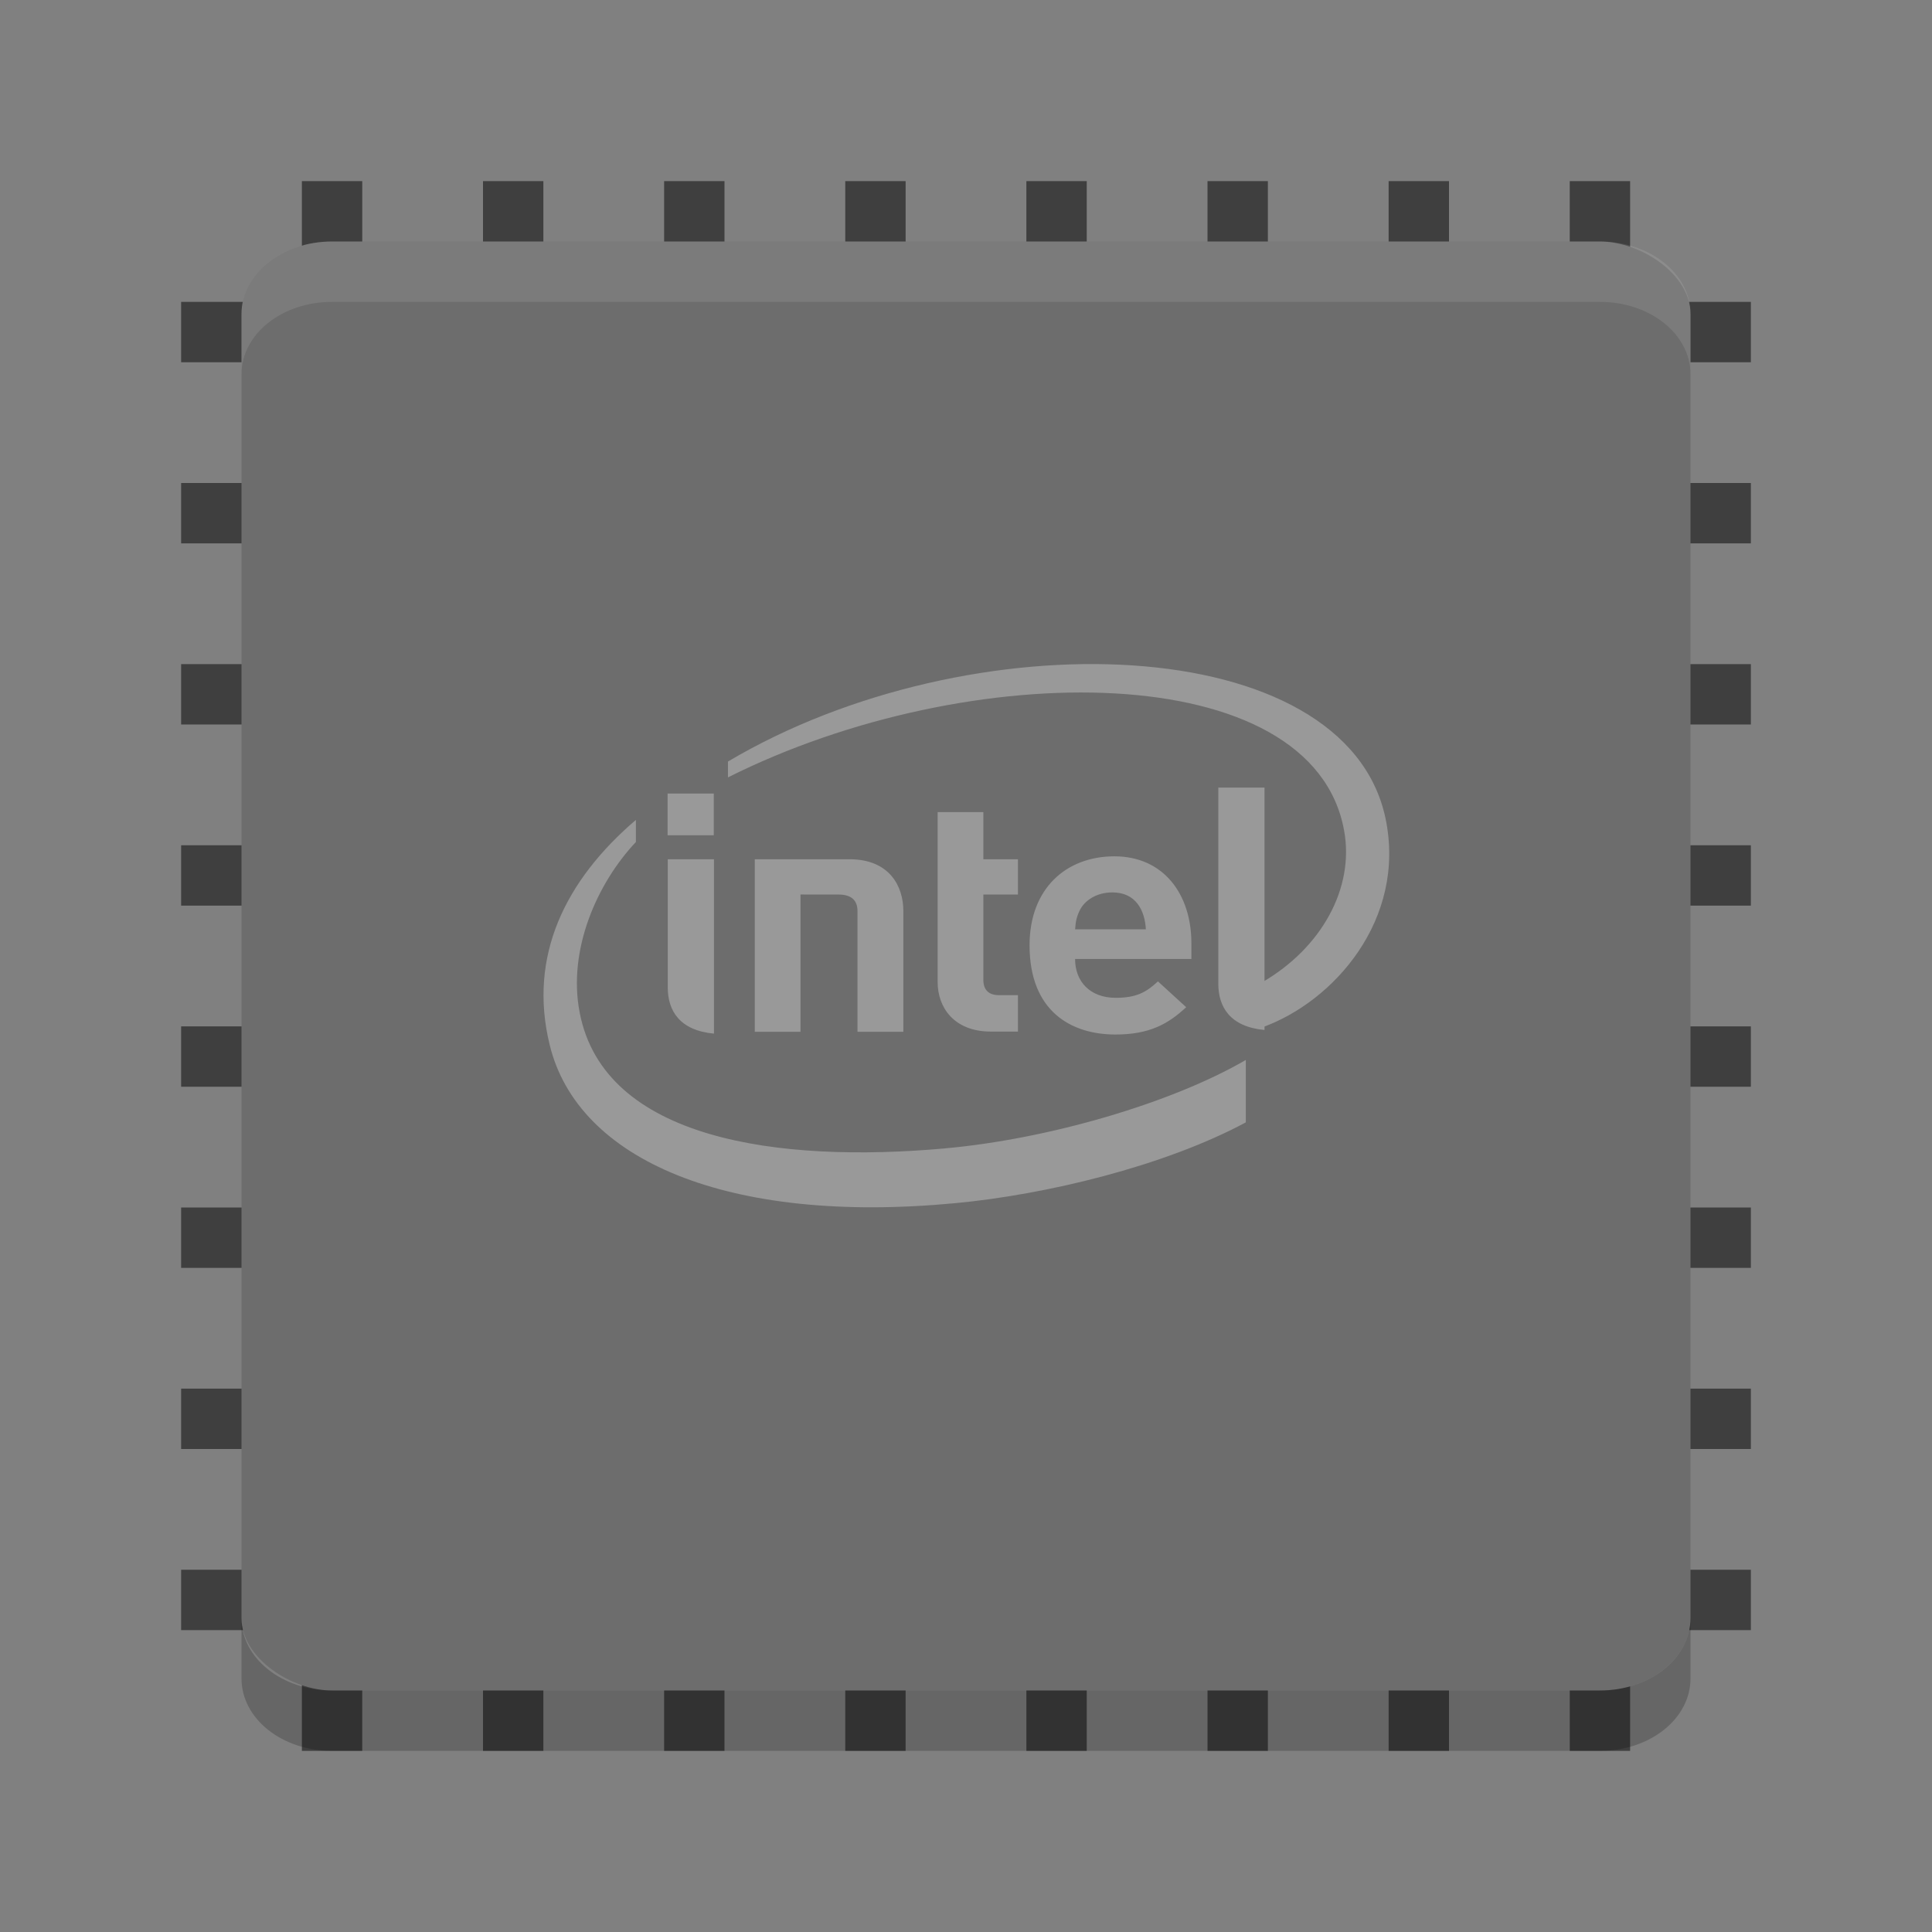 <?xml version="1.0" encoding="UTF-8" standalone="no"?>
<svg xmlns="http://www.w3.org/2000/svg" height="32" width="32" version="1" xmlns:xlink="http://www.w3.org/1999/xlink">
 <rect width="100%" height="100%" fill="#808080" stroke="none"/>
 <defs>
  <filter id="filter3831" style="color-interpolation-filters:sRGB">
   <feGaussianBlur stdDeviation=".637"/>
  </filter>
  <clipPath id="clipPath3823">
   <path fill="#fff" d="m108.81 58c-1.56 0-2.81 1.254-2.81 2.812v24.375c0 1.559 1.25 2.813 2.81 2.813h24.375c1.57 0 2.82-1.254 2.82-2.812v-24.375c0-1.559-1.25-2.813-2.81-2.813h-24.375zm7.188 4.5h10v8.75h5l-10 13.75-10-13.75h5v-8.75z"/>
  </clipPath>
  <linearGradient id="linearGradient3812" x1="65.263" gradientUnits="userSpaceOnUse" x2="65.263" gradientTransform="matrix(.625 0 0 .625 78.5 32.25)" y1="64.205" y2="50.069">
   <stop offset="0"/>
   <stop stop-opacity="0" offset="1"/>
  </linearGradient>
  <filter id="filter3806" style="color-interpolation-filters:sRGB">
   <feGaussianBlur stdDeviation="1.2"/>
  </filter>
  <linearGradient id="linearGradient3788" y2="75.095" xlink:href="#linearGradient3737" gradientUnits="userSpaceOnUse" x2="70" gradientTransform="translate(0,4)" y1="54" x1="70"/>
  <linearGradient id="linearGradient3773" x1="56" gradientUnits="userSpaceOnUse" x2="88" gradientTransform="matrix(.938 0 0 .938 -140.5 3.5)" y1="72" y2="72">
   <stop stop-color="#499119" offset="0"/>
   <stop stop-color="#8fd625" offset="1"/>
  </linearGradient>
  <linearGradient id="linearGradient3832" y2="50.069" xlink:href="#linearGradient3737" gradientUnits="userSpaceOnUse" x2="65.263" gradientTransform="matrix(.625 0 0 .625 28.5 31.25)" y1="64.205" x1="65.263"/>
  <filter id="filter3174" style="color-interpolation-filters:sRGB">
   <feGaussianBlur stdDeviation="1.71"/>
  </filter>
  <linearGradient id="linearGradient3737">
   <stop stop-color="#fff" offset="0"/>
   <stop stop-opacity="0" stop-color="#fff" offset="1"/>
  </linearGradient>
  <linearGradient id="ButtonShadow" x1="45.448" gradientUnits="userSpaceOnUse" x2="45.448" gradientTransform="scale(1.006 .994)" y1="92.54" y2="7.016">
   <stop offset="0"/>
   <stop stop-opacity=".588" offset="1"/>
  </linearGradient>
 </defs>
 <g display="none" transform="translate(-187.24 -49.656)">
  <path filter="url(#filter3174)" opacity=".9" fill="url(#ButtonShadow)" d="m11 7 37-2 37 2c3.324 0 6 2.676 6 6v73c0 3.324-2.676 6-6 6h-74c-3.324 0-6-2.676-6-6v-73c0-3.324 2.676-6 6-6z"/>
 </g>
 <g display="none" transform="translate(-187.24 -49.656)">
  <rect opacity=".6" transform="matrix(0,-1,1,0,0,4)" rx="2.813" ry="2.813" height="30" filter="url(#filter3806)" width="30" y="56" x="-86"/>
  <rect transform="rotate(-90)" rx="2.813" ry="2.813" height="30" width="30" y="56" x="-88" fill="url(#linearGradient3773)"/>
  <path opacity=".5" fill="url(#linearGradient3788)" d="m58.812 58c-1.558 0-2.812 1.254-2.812 2.812v24.375c0 0.873 0.411 1.641 1.031 2.156-0.003-0.053-0.031-0.101-0.031-0.155v-24.375c0-1.559 1.171-2.813 2.625-2.813h22.75c1.454 0 2.625 1.254 2.625 2.812v24.375c0 0.055-0.028 0.102-0.031 0.156 0.62-0.514 1.031-1.282 1.031-2.155v-24.375c0-1.559-1.254-2.813-2.812-2.813h-24.375z"/>
  <path opacity=".6" d="m116 63.5v8.75h-5l10 13.75 10-13.75h-5v-8.75h-10z" clip-path="url(#clipPath3823)" transform="translate(-50)" display="inline" filter="url(#filter3831)" fill="url(#linearGradient3812)"/>
  <path display="inline" fill="url(#linearGradient3832)" d="m66 62.5v8.75h-5l10 13.75 10-13.75h-5v-8.75h-10z"/>
 </g>
 <g fill="#3f3f3f">
  <rect transform="rotate(90)" height="26" width="1" y="-29" x="20"/>
  <rect transform="rotate(90)" height="26" width="1" y="-29" x="23"/>
  <rect transform="rotate(90)" height="26" width="1" y="-29" x="26"/>
  <rect transform="rotate(90)" height="26" width="1" y="-29" x="11"/>
  <rect transform="rotate(90)" height="26" width="1" y="-29" x="14"/>
  <rect transform="rotate(90)" height="26" width="1" y="-29" x="17"/>
  <rect transform="rotate(90)" height="26" width="1" y="-29" x="8"/>
  <rect transform="rotate(90)" height="26" width="1" y="-29" x="5"/>
 </g>
 <g fill="#3f3f3f" transform="matrix(0,1,-1,0,32,0)">
  <rect transform="rotate(90)" height="26" width="1" y="-29" x="20"/>
  <rect transform="rotate(90)" height="26" width="1" y="-29" x="23"/>
  <rect transform="rotate(90)" height="26" width="1" y="-29" x="26"/>
  <rect transform="rotate(90)" height="26" width="1" y="-29" x="11"/>
  <rect transform="rotate(90)" height="26" width="1" y="-29" x="14"/>
  <rect transform="rotate(90)" height="26" width="1" y="-29" x="17"/>
  <rect transform="rotate(90)" height="26" width="1" y="-29" x="8"/>
  <rect transform="rotate(90)" height="26" width="1" y="-29" x="5"/>
 </g>
 <rect ry="1.5" rx="1.2" transform="matrix(0,-1,-1,0,0,0)" height="24" width="24" y="-28" x="-28" fill="#6d6d6d"/>
 <g opacity=".3" fill="#fff" transform="matrix(.412 0 0 .409 6.118 5.682)">
  <path d="m40.851 19.248c-1.601-7.633-16.702-8.117-26.435-2.301v0.642c9.721-4.908 23.514-4.877 24.77 2.155 0.423 2.329-0.909 4.752-3.298 6.146v1.824c2.875-1.032 5.814-4.372 4.963-8.466m-17.701 13.365c-6.717 0.608-13.716-0.349-14.696-5.504-0.487-2.538 0.698-5.232 2.261-6.904v-0.895c-2.818 2.426-4.348 5.494-3.465 9.117 1.127 4.649 7.134 7.281 16.304 6.405 3.631-0.343 8.383-1.49 11.68-3.271v-2.529c-2.997 1.756-7.954 3.206-12.084 3.58z"/>
  <g transform="matrix(1.121 0 0 1.134 -2.203 -4.312)">
   <path d="m34.067 19.677h-1.657v7.005c0 0.823 0.416 1.538 1.657 1.652"/>
   <path d="m14.323 22.237h-1.657v4.575c0 0.823 0.416 1.538 1.657 1.652"/>
   <rect height="1.49" width="1.657" y="19.89" x="12.66"/>
   <path d="m24.255 28.391c-1.344 0-1.91-0.886-1.91-1.76v-6.077h1.639v1.683h1.241v1.26h-1.241v3.04c0 0.358 0.181 0.554 0.572 0.554h0.669v1.3h-0.97"/>
   <path d="m28.613 23.421c-0.56 0-0.994 0.275-1.175 0.647-0.108 0.224-0.145 0.395-0.163 0.67h2.537c-0.036-0.673-0.356-1.317-1.2-1.317m-1.338 2.379c0 0.798 0.53 1.385 1.458 1.385 0.729 0 1.091-0.193 1.513-0.587l1.013 0.922c-0.651 0.607-1.332 0.976-2.537 0.976-1.573 0-3.08-0.815-3.08-3.188 0-2.029 1.314-3.176 3.044-3.176 1.754 0 2.76 1.343 2.76 3.105v0.562h-4.17"/>
   <path d="m18.789 23.497c0.482 0 0.681 0.224 0.681 0.59v4.311h1.645v-4.317c0-0.877-0.494-1.845-1.935-1.845h-3.393v6.162h1.639v-4.902"/>
  </g>
 </g>
 <path opacity=".1" fill="#fff" d="m5.5 4c-0.831 0-1.5 0.534-1.5 1.199v1c0-0.665 0.669-1.199 1.5-1.199h21c0.831 0 1.5 0.534 1.5 1.199v-1c0-0.665-0.669-1.199-1.5-1.199h-21z"/>
 <path opacity=".2" d="m4 26.801v1c0 0.665 0.669 1.199 1.5 1.199h21c0.831 0 1.5-0.534 1.5-1.199v-1c0 0.665-0.669 1.199-1.5 1.199h-21c-0.831 0-1.5-0.534-1.5-1.199z"/>
</svg>
